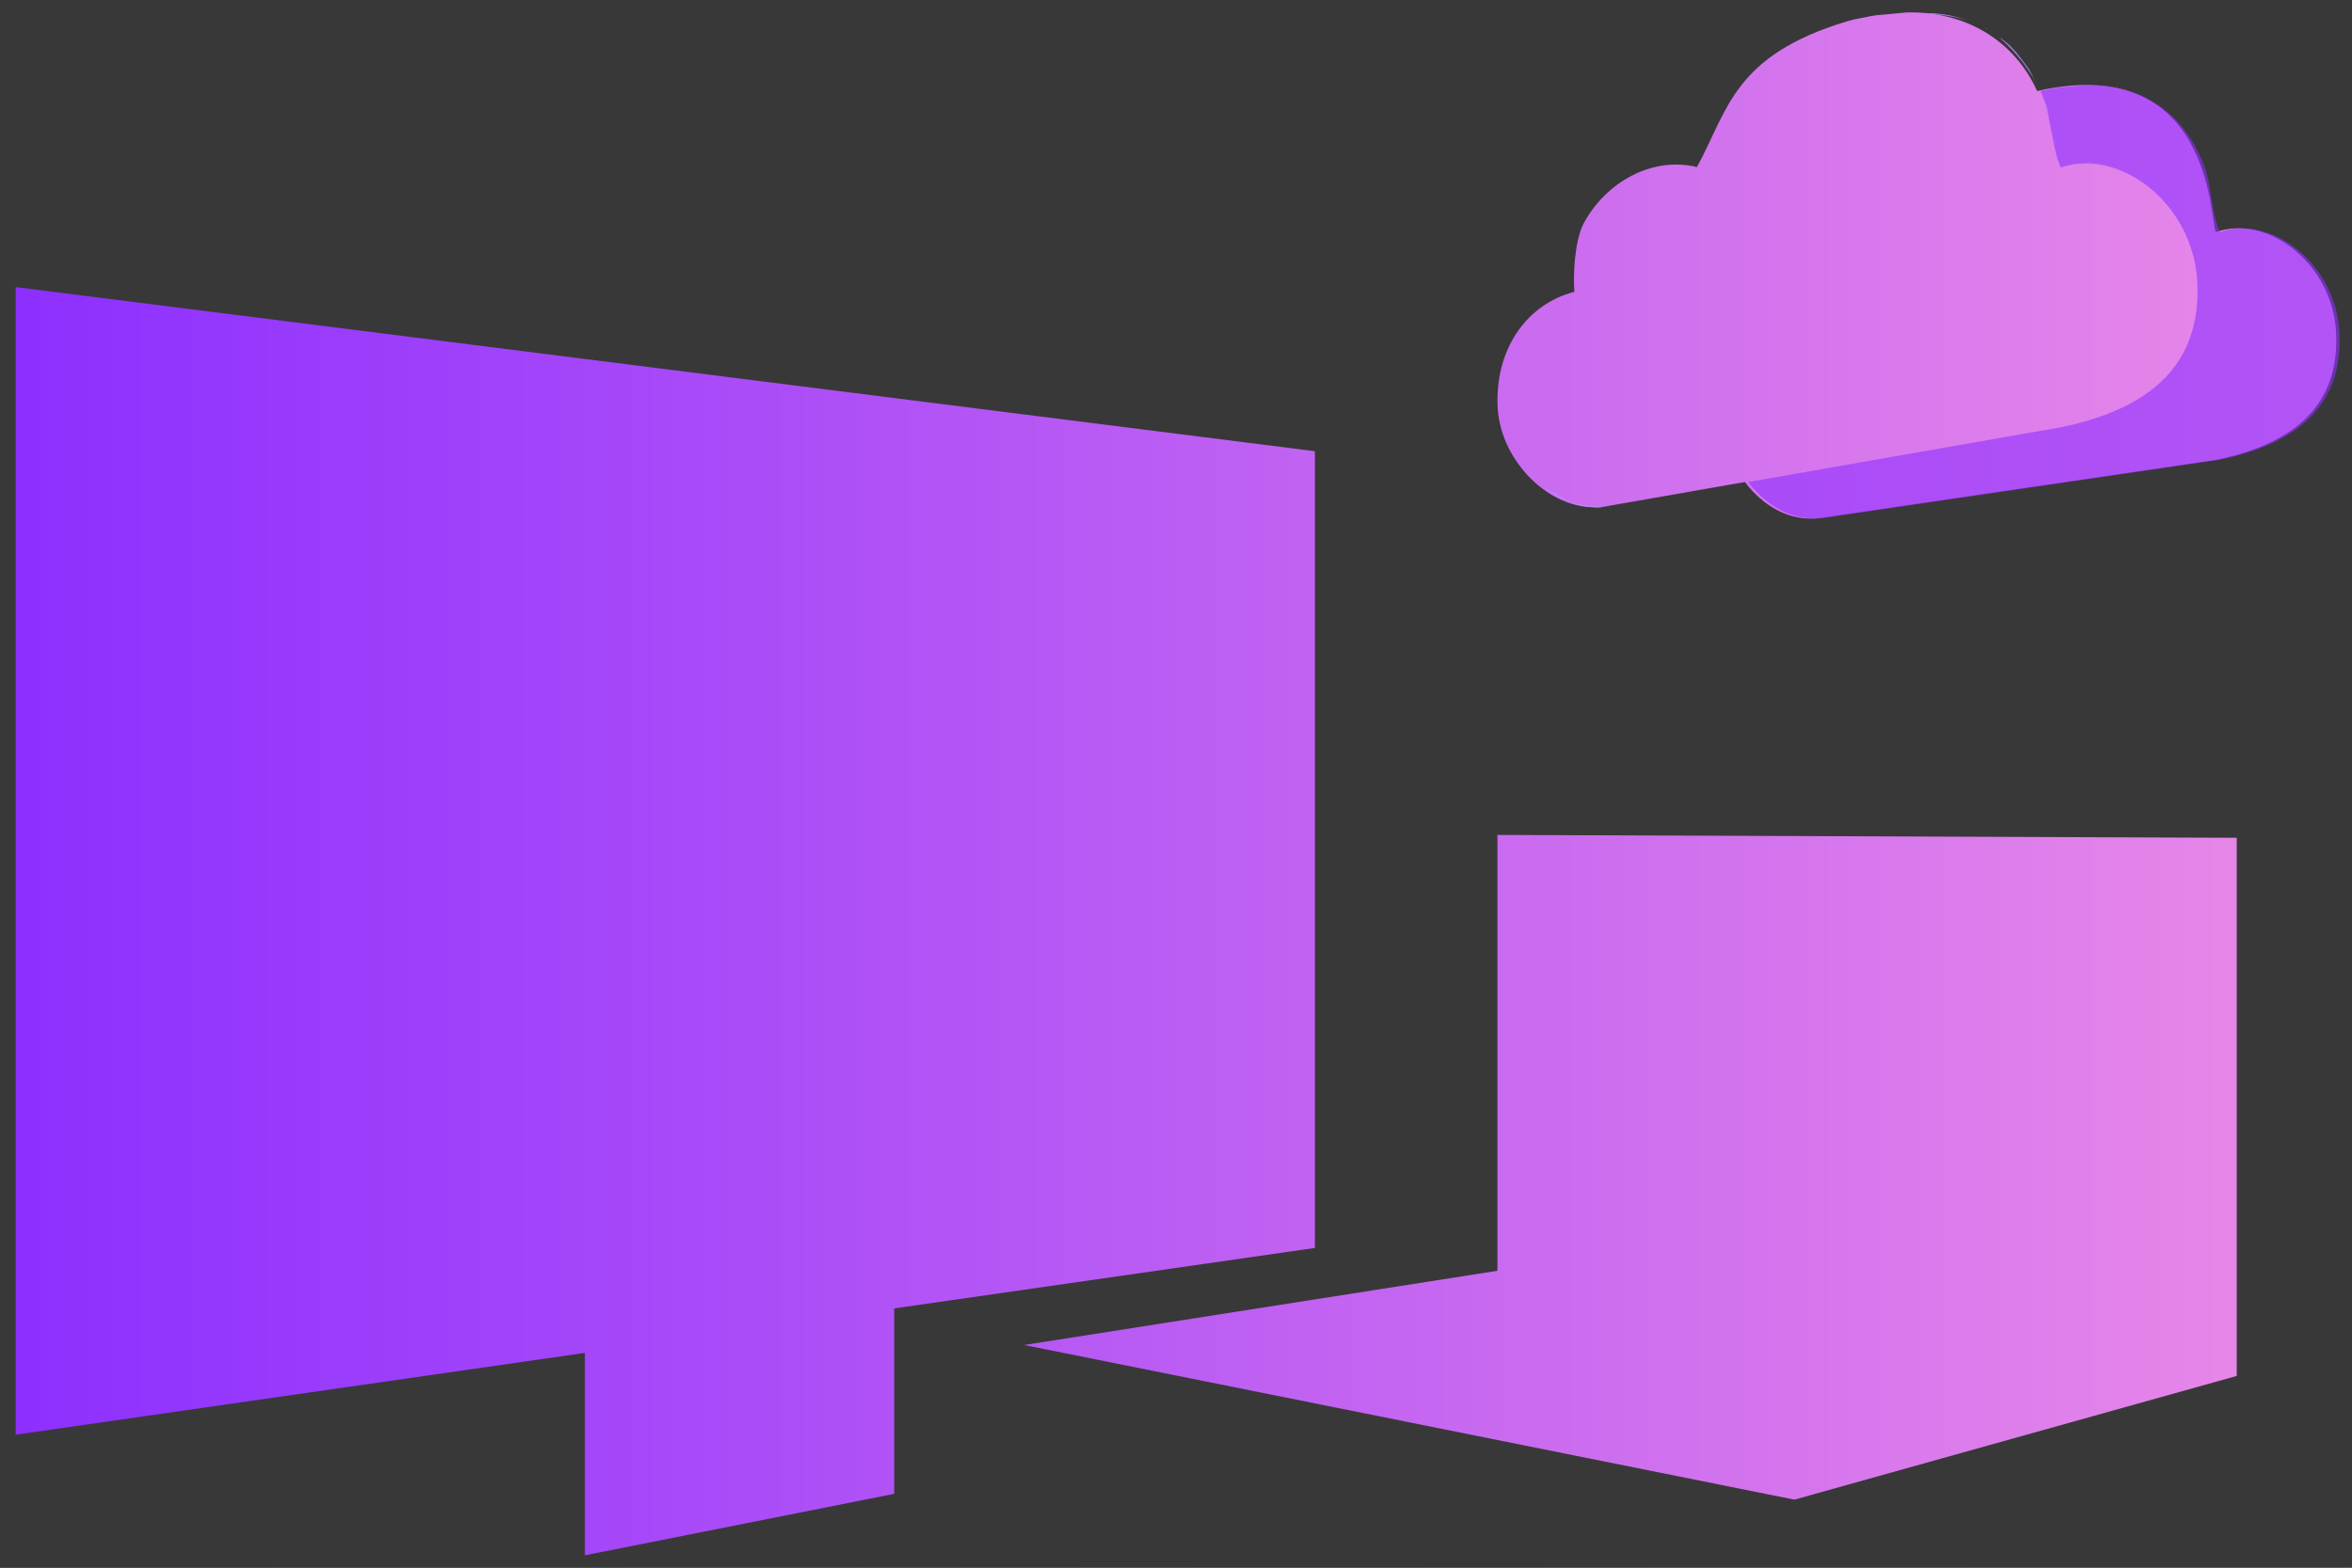 <?xml version="1.0" encoding="UTF-8"?>
<!DOCTYPE svg PUBLIC "-//W3C//DTD SVG 1.1//EN" "http://www.w3.org/Graphics/SVG/1.1/DTD/svg11.dtd">
<svg version="1.1" xmlns="http://www.w3.org/2000/svg" xmlns:xlink="http://www.w3.org/1999/xlink" x="0" y="0" width="300" height="200" viewBox="0, 0, 300, 200">
  <rect x="0" y="0" width="300" height="200" fill="#808080" stroke="none"/>
  <defs>
    <linearGradient id="Gradient_1" gradientUnits="userSpaceOnUse" x1="130.629" y1="148.903" x2="285.299" y2="148.903">
      <stop offset="0" stop-color="#AC98FF"/>
      <stop offset="0" stop-color="#5F41DB" stop-opacity="0.8"/>
      <stop offset="0" stop-color="#AC98FF"/>
      <stop offset="1" stop-color="#C16EF1" stop-opacity="0.251"/>
    </linearGradient>
    <linearGradient id="Gradient_2" gradientUnits="userSpaceOnUse" x1="2" y1="117.523" x2="167.718" y2="117.523">
      <stop offset="0" stop-color="#AC98FF"/>
      <stop offset="0" stop-color="#5F41DB" stop-opacity="0.8"/>
      <stop offset="0" stop-color="#AC98FF"/>
      <stop offset="1" stop-color="#C16EF1" stop-opacity="0.251"/>
    </linearGradient>
    <linearGradient id="Gradient_3" gradientUnits="userSpaceOnUse" x1="7.429" y1="155.439" x2="162.289" y2="155.439">
      <stop offset="0" stop-color="#AC98FF"/>
      <stop offset="0" stop-color="#5F41DB" stop-opacity="0.8"/>
      <stop offset="0" stop-color="#AC98FF"/>
      <stop offset="1" stop-color="#C16EF1" stop-opacity="0.251"/>
    </linearGradient>
    <linearGradient id="Gradient_4" gradientUnits="userSpaceOnUse" x1="196.74" y1="168.891" x2="278.424" y2="168.891">
      <stop offset="0" stop-color="#AC98FF"/>
      <stop offset="0" stop-color="#5F41DB" stop-opacity="0.8"/>
      <stop offset="0" stop-color="#AC98FF"/>
      <stop offset="1" stop-color="#C16EF1" stop-opacity="0.251"/>
    </linearGradient>
    <linearGradient id="Gradient_5" gradientUnits="userSpaceOnUse" x1="220.053" y1="38.516" x2="298" y2="38.516">
      <stop offset="0" stop-color="#AC98FF"/>
      <stop offset="0" stop-color="#5F41DB" stop-opacity="0.8"/>
      <stop offset="0" stop-color="#AC98FF"/>
      <stop offset="1" stop-color="#C16EF1" stop-opacity="0.251"/>
    </linearGradient>
    <linearGradient id="Gradient_6" gradientUnits="userSpaceOnUse" x1="191.007" y1="33.149" x2="279.871" y2="33.149">
      <stop offset="0" stop-color="#AC98FF"/>
      <stop offset="0" stop-color="#5F41DB" stop-opacity="0.8"/>
      <stop offset="0" stop-color="#AC98FF"/>
      <stop offset="1" stop-color="#C16EF1" stop-opacity="0.251"/>
    </linearGradient>
    <linearGradient id="Gradient_7" gradientUnits="userSpaceOnUse" x1="191.007" y1="33.149" x2="279.871" y2="33.149">
      <stop offset="0" stop-color="#AC98FF"/>
      <stop offset="0" stop-color="#5F41DB" stop-opacity="0.8"/>
      <stop offset="0" stop-color="#AC98FF"/>
      <stop offset="1" stop-color="#C16EF1" stop-opacity="0.251"/>
    </linearGradient>
    <linearGradient id="Gradient_8" gradientUnits="userSpaceOnUse" x1="0" y1="100" x2="300" y2="100">
      <stop offset="0" stop-color="#8C2FFF"/>
      <stop offset="1" stop-color="#EB8BE8"/>
    </linearGradient>
    <linearGradient id="Gradient_9" gradientUnits="userSpaceOnUse" x1="220.481" y1="38.516" x2="298.428" y2="38.516">
      <stop offset="0" stop-color="#AC98FF"/>
      <stop offset="0" stop-color="#5F41DB" stop-opacity="0.8"/>
      <stop offset="0" stop-color="#AC98FF"/>
      <stop offset="1" stop-color="#C16EF1" stop-opacity="0.251"/>
    </linearGradient>
    <linearGradient id="Gradient_10" gradientUnits="userSpaceOnUse" x1="220.481" y1="38.516" x2="298.428" y2="38.516">
      <stop offset="0" stop-color="#AC98FF"/>
      <stop offset="0" stop-color="#5F41DB" stop-opacity="0.8"/>
      <stop offset="0" stop-color="#AC98FF"/>
      <stop offset="1" stop-color="#C16EF1" stop-opacity="0.251"/>
    </linearGradient>
    <linearGradient id="Gradient_11" gradientUnits="userSpaceOnUse" x1="220.481" y1="38.516" x2="298.428" y2="38.516">
      <stop offset="0" stop-color="#AC98FF"/>
      <stop offset="0" stop-color="#5F41DB" stop-opacity="0.8"/>
      <stop offset="0" stop-color="#AC98FF"/>
      <stop offset="1" stop-color="#C16EF1" stop-opacity="0.251"/>
    </linearGradient>
    <linearGradient id="Gradient_12" gradientUnits="userSpaceOnUse" x1="220.481" y1="38.516" x2="298.428" y2="38.516">
      <stop offset="0" stop-color="#AC98FF"/>
      <stop offset="0" stop-color="#5F41DB" stop-opacity="0.8"/>
      <stop offset="0" stop-color="#AC98FF"/>
      <stop offset="1" stop-color="#C16EF1" stop-opacity="0.251"/>
    </linearGradient>
    <linearGradient id="Gradient_13" gradientUnits="userSpaceOnUse" x1="220.481" y1="38.516" x2="298.428" y2="38.516">
      <stop offset="0" stop-color="#AC98FF"/>
      <stop offset="0" stop-color="#5F41DB" stop-opacity="0.8"/>
      <stop offset="0" stop-color="#AC98FF"/>
      <stop offset="1" stop-color="#C16EF1" stop-opacity="0.251"/>
    </linearGradient>
    <linearGradient id="Gradient_14" gradientUnits="userSpaceOnUse" x1="220.481" y1="38.516" x2="298.428" y2="38.516">
      <stop offset="0" stop-color="#AC98FF"/>
      <stop offset="0" stop-color="#5F41DB" stop-opacity="0.8"/>
      <stop offset="0" stop-color="#AC98FF"/>
      <stop offset="1" stop-color="#C16EF1" stop-opacity="0.251"/>
    </linearGradient>
    <linearGradient id="Gradient_15" gradientUnits="userSpaceOnUse" x1="220.481" y1="38.516" x2="298.428" y2="38.516">
      <stop offset="0" stop-color="#AC98FF"/>
      <stop offset="0" stop-color="#5F41DB" stop-opacity="0.8"/>
      <stop offset="0" stop-color="#AC98FF"/>
      <stop offset="1" stop-color="#C16EF1" stop-opacity="0.251"/>
    </linearGradient>
    <linearGradient id="Gradient_16" gradientUnits="userSpaceOnUse" x1="220.481" y1="38.516" x2="298.428" y2="38.516">
      <stop offset="0" stop-color="#AC98FF"/>
      <stop offset="0" stop-color="#5F41DB" stop-opacity="0.8"/>
      <stop offset="0" stop-color="#AC98FF"/>
      <stop offset="1" stop-color="#C16EF1" stop-opacity="0.251"/>
    </linearGradient>
    <linearGradient id="Gradient_17" gradientUnits="userSpaceOnUse" x1="220.481" y1="38.516" x2="298.428" y2="38.516">
      <stop offset="0" stop-color="#AC98FF"/>
      <stop offset="0" stop-color="#5F41DB" stop-opacity="0.8"/>
      <stop offset="0" stop-color="#AC98FF"/>
      <stop offset="1" stop-color="#C16EF1" stop-opacity="0.251"/>
    </linearGradient>
    <linearGradient id="Gradient_18" gradientUnits="userSpaceOnUse" x1="220.481" y1="38.516" x2="298.428" y2="38.516">
      <stop offset="0" stop-color="#AC98FF"/>
      <stop offset="0" stop-color="#5F41DB" stop-opacity="0.8"/>
      <stop offset="0" stop-color="#AC98FF"/>
      <stop offset="1" stop-color="#C16EF1" stop-opacity="0.251"/>
    </linearGradient>
    <linearGradient id="Gradient_19" gradientUnits="userSpaceOnUse" x1="220.481" y1="38.516" x2="298.428" y2="38.516">
      <stop offset="0" stop-color="#AC98FF"/>
      <stop offset="0" stop-color="#5F41DB" stop-opacity="0.8"/>
      <stop offset="0" stop-color="#AC98FF"/>
      <stop offset="1" stop-color="#C16EF1" stop-opacity="0.251"/>
    </linearGradient>
    <linearGradient id="Gradient_20" gradientUnits="userSpaceOnUse" x1="220.481" y1="38.516" x2="298.428" y2="38.516">
      <stop offset="0" stop-color="#AC98FF"/>
      <stop offset="0" stop-color="#5F41DB" stop-opacity="0.8"/>
      <stop offset="0" stop-color="#AC98FF"/>
      <stop offset="1" stop-color="#C16EF1" stop-opacity="0.251"/>
    </linearGradient>
    <linearGradient id="Gradient_21" gradientUnits="userSpaceOnUse" x1="220.481" y1="38.516" x2="298.428" y2="38.516">
      <stop offset="0" stop-color="#AC98FF"/>
      <stop offset="0" stop-color="#5F41DB" stop-opacity="0.8"/>
      <stop offset="0" stop-color="#AC98FF"/>
      <stop offset="1" stop-color="#C16EF1" stop-opacity="0.251"/>
    </linearGradient>
    <linearGradient id="Gradient_22" gradientUnits="userSpaceOnUse" x1="220.481" y1="38.516" x2="298.428" y2="38.516">
      <stop offset="0" stop-color="#AC98FF"/>
      <stop offset="0" stop-color="#5F41DB" stop-opacity="0.8"/>
      <stop offset="0" stop-color="#AC98FF"/>
      <stop offset="1" stop-color="#C16EF1" stop-opacity="0.251"/>
    </linearGradient>
    <linearGradient id="Gradient_23" gradientUnits="userSpaceOnUse" x1="220.481" y1="38.516" x2="298.428" y2="38.516">
      <stop offset="0" stop-color="#AC98FF"/>
      <stop offset="0" stop-color="#5F41DB" stop-opacity="0.8"/>
      <stop offset="0" stop-color="#AC98FF"/>
      <stop offset="1" stop-color="#C16EF1" stop-opacity="0.251"/>
    </linearGradient>
    <linearGradient id="Gradient_24" gradientUnits="userSpaceOnUse" x1="220.481" y1="38.516" x2="298.428" y2="38.516">
      <stop offset="0" stop-color="#AC98FF"/>
      <stop offset="0" stop-color="#5F41DB" stop-opacity="0.8"/>
      <stop offset="0" stop-color="#AC98FF"/>
      <stop offset="1" stop-color="#C16EF1" stop-opacity="0.251"/>
    </linearGradient>
    <linearGradient id="Gradient_25" gradientUnits="userSpaceOnUse" x1="220.481" y1="38.516" x2="298.428" y2="38.516">
      <stop offset="0" stop-color="#AC98FF"/>
      <stop offset="0" stop-color="#5F41DB" stop-opacity="0.8"/>
      <stop offset="0" stop-color="#AC98FF"/>
      <stop offset="1" stop-color="#C16EF1" stop-opacity="0.251"/>
    </linearGradient>
    <linearGradient id="Gradient_26" gradientUnits="userSpaceOnUse" x1="220.481" y1="38.516" x2="298.428" y2="38.516">
      <stop offset="0" stop-color="#AC98FF"/>
      <stop offset="0" stop-color="#5F41DB" stop-opacity="0.8"/>
      <stop offset="0" stop-color="#AC98FF"/>
      <stop offset="1" stop-color="#C16EF1" stop-opacity="0.251"/>
    </linearGradient>
  </defs>
  <g id="Layer_1" opacity="0.702">
    <path d="M285.728,175.536 L229.305,191.319 L131.058,171.591 L191.427,162.121 L191.427,106.487 L191.435,106.515 L285.728,106.882 L285.728,175.536 z" fill="#FFFFFF"/>
    <path d="M168.147,57.561 L2.429,36.624 L2.429,183.033 L75.029,172.596 L75.029,198.421 L114.486,190.578 L114.486,166.923 L168.147,159.208 L168.147,57.561 z" fill="#FFFFFF"/>
    <path d="M7.858,163.872 L162.718,147.005" fill="#FFFFFF"/>
    <path d="M197.169,162.759 L278.853,175.022" fill="#FFFFFF"/>
    <path d="M260.381,11.59 C283.537,6.414 282.239,29.905 283.131,29.594 C289.698,27.305 298.06,33.671 298.413,42.587 C298.765,51.487 293.41,56.502 283.224,58.645 L232.608,66.081 C226.813,67.036 220.952,61.339 220.513,55.218 C220.106,48.576 223.682,43.479 229.081,42.073 C228.934,39.978 229.137,36.436 230.07,34.521 C232.606,29.72 237.871,26.897 242.792,28.116 C246.283,21.726 246.876,15.645 259.568,11.812 L260.381,11.59 z" fill="#FFFFFF" id="Layer_2"/>
    <g id="Layer_2">
      <path d="M236.923,2.476 C263.322,-3.425 261.842,21.729 262.859,21.374 C270.346,18.764 279.879,26.022 280.281,36.187 C280.682,46.334 274.578,52.051 262.966,54.493 L205.26,64.599 C198.653,65.688 191.971,59.193 191.471,52.214 C191.007,44.642 195.084,38.831 201.24,37.228 C201.071,34.84 201.303,30.802 202.366,28.618 C205.257,23.145 211.26,19.926 216.87,21.316 C220.85,14.032 221.526,7.098 235.996,2.728 L236.923,2.476 z" fill="#FFFFFF"/>
      <path d="M236.923,2.476 C263.322,-3.425 261.842,21.729 262.859,21.374 C270.346,18.764 279.879,26.022 280.281,36.187 C280.682,46.334 274.578,52.051 262.966,54.493 L205.26,64.599 C198.653,65.688 191.971,59.193 191.471,52.214 C191.007,44.642 195.084,38.831 201.24,37.228 C201.071,34.84 201.303,30.802 202.366,28.618 C205.257,23.145 211.26,19.926 216.87,21.316 C220.85,14.032 221.526,7.098 235.996,2.728 L236.923,2.476 z" fill="#FFFFFF"/>
    </g>
  </g>
  <g id="Layer_2">
    <path d="M285.299,175.536 L228.876,191.319 L130.629,171.591 L190.998,162.121 L190.998,106.487 L191.006,106.515 L285.299,106.882 L285.299,175.536 z" fill="url(#Gradient_1)" display="none"/>
    <path d="M167.718,57.561 L2,36.624 L2,183.033 L74.6,172.596 L74.6,198.421 L114.057,190.578 L114.057,166.923 L167.718,159.208 L167.718,57.561 z" fill="url(#Gradient_2)" display="none"/>
    <path d="M7.429,163.872 L162.289,147.005" fill="url(#Gradient_3)" display="none"/>
    <path d="M196.74,162.759 L278.424,175.022" fill="url(#Gradient_4)" display="none"/>
    <path d="M259.952,11.59 C283.108,6.414 281.81,29.905 282.702,29.594 C289.269,27.305 297.631,33.671 297.984,42.587 C298.336,51.487 292.981,56.502 282.795,58.645 L232.179,66.081 C226.384,67.036 220.523,61.339 220.084,55.218 C219.677,48.576 223.253,43.479 228.652,42.073 C228.505,39.978 228.708,36.436 229.641,34.521 C232.177,29.72 237.442,26.897 242.363,28.116 C245.854,21.726 246.447,15.645 259.139,11.812 L259.952,11.59 z" fill="url(#Gradient_5)" id="Layer_2" display="none"/>
    <g id="Layer_2">
      <path d="M236.494,2.476 C262.893,-3.425 261.413,21.729 262.43,21.374 C269.917,18.764 279.45,26.022 279.852,36.187 C280.253,46.334 274.149,52.051 262.537,54.493 L204.831,64.599 C198.224,65.688 191.542,59.193 191.042,52.214 C190.578,44.642 194.655,38.831 200.811,37.228 C200.642,34.84 200.874,30.802 201.937,28.618 C204.828,23.145 210.831,19.926 216.441,21.316 C220.421,14.032 221.097,7.098 235.567,2.728 L236.494,2.476 z" fill="url(#Gradient_6)" display="none"/>
      <path d="M236.494,2.476 C262.893,-3.425 261.413,21.729 262.43,21.374 C269.917,18.764 279.45,26.022 279.852,36.187 C280.253,46.334 274.149,52.051 262.537,54.493 L204.831,64.599 C198.224,65.688 191.542,59.193 191.042,52.214 C190.578,44.642 194.655,38.831 200.811,37.228 C200.642,34.84 200.874,30.802 201.937,28.618 C204.828,23.145 210.831,19.926 216.441,21.316 C220.421,14.032 221.097,7.098 235.567,2.728 L236.494,2.476 z" fill="url(#Gradient_7)" display="none"/>
    </g>
  </g>
  <g id="Layer_2">
    <path d="M0,0 L300,0 L300,200 L0,200 L0,0 z" fill="url(#Gradient_8)"/>
  </g>
  <g id="Layer_3">
    <path d="M300.25,-0.25 L300.25,200.25 L-0.25,200.25 L-0.25,-0.25 L300.25,-0.25 z M2,36.624 L2,183.033 L74.6,172.596 L74.6,198.421 L114.057,190.578 L114.057,166.923 L167.718,159.208 L167.718,57.561 L2,36.624 z M190.998,106.487 L190.998,162.121 L130.629,171.591 L228.876,191.319 L285.299,175.536 L285.299,106.882 L191.006,106.515 L190.998,106.487 z M243.209,1.589 C238.079,2.091 240.309,1.737 236.494,2.476 L235.567,2.728 C221.097,7.098 220.421,14.032 216.441,21.316 C210.831,19.926 204.828,23.145 201.937,28.618 C200.874,30.802 200.642,34.84 200.811,37.228 C194.655,38.831 190.578,44.642 191.042,52.214 C191.542,59.193 198.224,65.688 204.831,64.599 L222.562,61.494 C224.851,64.516 228.271,66.611 232.179,66.081 L282.795,58.645 C292.981,56.502 298.336,51.487 297.984,42.587 C297.631,33.671 289.269,27.305 282.702,29.594 C281.81,29.905 283.108,6.414 259.952,11.59 L259.845,11.619 C256.828,4.964 250.447,1.411 243.209,1.589 z" fill="#383838"/>
  </g>
  <g id="Layer_5">
    <path d="M204.022,64.716 C201.081,64.714 199.47,63.761 197.069,62.268 C199.518,64.123 202.225,64.886 205.26,64.599 L204.022,64.716 z" fill="url(#Gradient_9)"/>
    <path d="M255.058,4.809 C256.662,5.78 257.703,7.364 258.798,8.823 L260.256,11.624 C258.993,8.986 257.252,6.718 255.058,4.809 z" fill="url(#Gradient_10)"/>
    <path d="M253.137,3.557 C253.361,3.652 253.221,3.584 253.54,3.796 L253.137,3.557 z" fill="url(#Gradient_11)"/>
    <path d="M245.34,1.671 C247.333,1.661 249.341,1.953 251.187,2.733 C249.341,1.965 247.297,1.873 245.34,1.671 z" fill="url(#Gradient_12)"/>
    <path d="M239.328,2.011 L239.157,2.043 C239.321,2.011 239.263,2.017 239.328,2.011 z" fill="url(#Gradient_13)"/>
    <path d="M204.022,64.716 C201.081,64.714 199.47,63.761 197.069,62.268 C199.518,64.123 202.225,64.886 205.26,64.599 L204.022,64.716 z" fill="url(#Gradient_14)"/>
    <path d="M255.058,4.809 C256.662,5.78 257.703,7.364 258.798,8.823 L260.256,11.624 C258.993,8.986 257.252,6.718 255.058,4.809 z" fill="url(#Gradient_15)"/>
    <path d="M253.137,3.557 C253.361,3.652 253.221,3.584 253.54,3.796 L253.137,3.557 z" fill="url(#Gradient_16)"/>
    <path d="M245.34,1.671 C247.333,1.661 249.341,1.953 251.187,2.733 C249.341,1.965 247.297,1.873 245.34,1.671 z" fill="url(#Gradient_17)"/>
    <path d="M239.328,2.011 L239.157,2.043 C239.321,2.011 239.263,2.017 239.328,2.011 z" fill="url(#Gradient_18)"/>
    <path d="M266.27,10.847 C273.234,10.859 278.305,14.24 280.986,20.728 C282.151,23.547 281.97,26.913 283.13,29.594 C289.697,27.305 298.059,33.671 298.413,42.587 C298.764,51.487 293.409,56.502 283.223,58.645 L232.607,66.081 C228.699,66.611 225.28,64.516 222.99,61.494 L262.966,54.493 C274.578,52.051 280.682,46.334 280.281,36.187 C279.879,26.022 270.346,18.764 262.859,21.374 C261.751,18.997 261.68,15.032 260.414,11.929 L260.274,11.619 L260.38,11.59 C263.726,10.948 261.771,11.251 266.27,10.847 z" fill="#8E31FF" fill-opacity="0.604"/>
    <path d="M267.212,20.901 L269.999,21.572 C267.081,20.869 267.331,20.667 264.284,20.999 C263.796,21.052 263.334,21.249 262.859,21.374 C262.693,21.3 262.78,21.365 262.692,21.093 L262.859,21.374 C265.228,20.75 263.793,21.015 267.212,20.901 z" fill="url(#Gradient_19)"/>
    <path d="M262.595,20.732 L262.618,20.861 C262.602,20.811 262.614,20.852 262.595,20.732 z" fill="url(#Gradient_20)"/>
    <path d="M261.908,16.981 C262.152,17.955 261.972,17.203 262.35,19.256 L261.908,16.981 z" fill="url(#Gradient_21)"/>
    <path d="M260.511,12.229 C261.25,13.982 260.915,13.016 261.45,15.149 L260.511,12.229 z" fill="url(#Gradient_22)"/>
    <path d="M267.212,20.901 L269.999,21.572 C267.081,20.869 267.331,20.667 264.284,20.999 C263.796,21.052 263.334,21.249 262.859,21.374 C262.693,21.3 262.78,21.365 262.692,21.093 L262.859,21.374 C265.228,20.75 263.793,21.015 267.212,20.901 z" fill="url(#Gradient_23)"/>
    <path d="M262.595,20.732 L262.618,20.861 C262.602,20.811 262.614,20.852 262.595,20.732 z" fill="url(#Gradient_24)"/>
    <path d="M261.908,16.981 C262.152,17.955 261.972,17.203 262.35,19.256 L261.908,16.981 z" fill="url(#Gradient_25)"/>
    <path d="M260.511,12.229 C261.25,13.982 260.915,13.016 261.45,15.149 L260.511,12.229 z" fill="url(#Gradient_26)"/>
  </g>
</svg>
